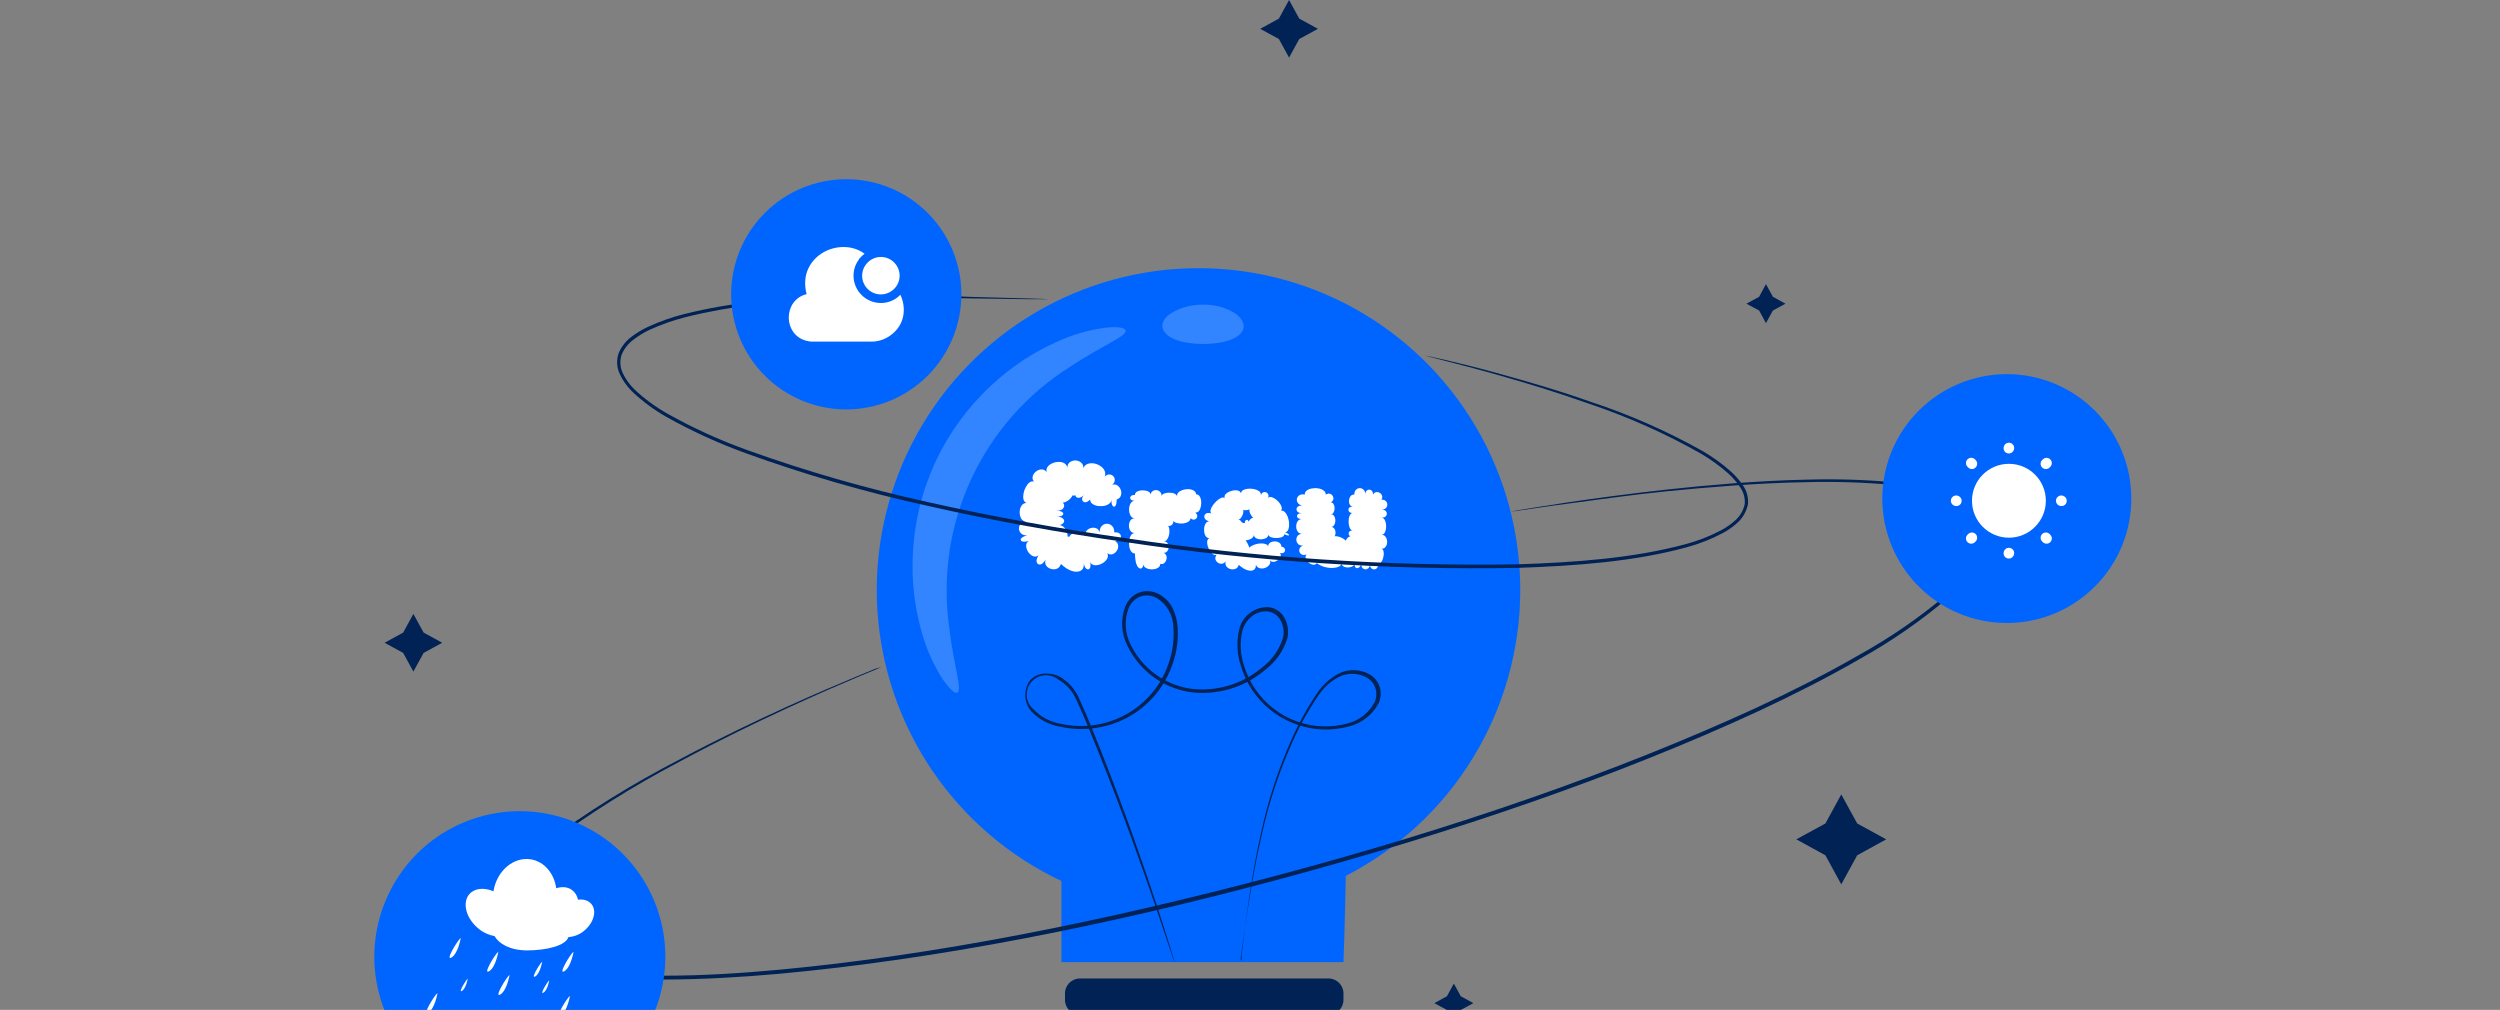 <svg width="354" height="143" viewBox="0 0 354 143" fill="none" xmlns="http://www.w3.org/2000/svg">
<rect x="0" y="0" width="354" height="143" fill="#808080" stroke="none"/>
<g clip-path="url(#clip0_1_1023)">
<path d="M215.27 83.533C215.27 75.374 213.079 67.365 208.926 60.342C204.773 53.319 198.811 47.54 191.661 43.609C184.512 39.678 176.438 37.739 168.283 37.994C160.128 38.25 152.192 40.69 145.302 45.061C138.413 49.431 132.823 55.572 129.118 62.841C125.412 70.11 123.727 78.241 124.237 86.383C124.748 94.526 127.436 102.383 132.02 109.132C136.604 115.881 142.917 121.276 150.298 124.752V136.241H190.238C190.238 136.241 190.474 129.793 190.56 124.032C198.003 120.204 204.246 114.399 208.605 107.254C212.964 100.11 215.27 91.902 215.27 83.533Z" fill="#0065FF"/>
<path d="M175.792 136.059C175.792 136.059 175.792 135.866 175.792 135.489C175.792 135.113 175.9 134.554 175.986 133.845C176.158 132.405 176.416 130.277 176.813 127.547C177.211 124.817 177.759 121.474 178.63 117.637C179.583 113.286 180.969 109.04 182.768 104.965C183.807 102.582 185.059 100.298 186.508 98.14C187.296 96.962 188.368 96.001 189.625 95.346C190.301 95.024 191.044 94.869 191.792 94.893C192.54 94.917 193.271 95.121 193.924 95.485C194.622 95.879 195.142 96.525 195.375 97.291C195.608 98.069 195.539 98.905 195.182 99.634C194.42 101.04 193.17 102.118 191.667 102.665C188.542 103.7 185.134 103.456 182.187 101.988C180.652 101.227 179.288 100.16 178.18 98.853C177.071 97.547 176.24 96.028 175.739 94.389C175.154 92.698 175.061 90.875 175.47 89.133C175.686 88.208 176.217 87.388 176.972 86.811C177.727 86.235 178.659 85.938 179.608 85.973C180.099 86.023 180.569 86.196 180.975 86.476C181.381 86.756 181.709 87.134 181.93 87.575C182.374 88.439 182.504 89.431 182.295 90.38C181.729 92.196 180.599 93.784 179.071 94.916C177.614 96.143 175.917 97.05 174.087 97.58C172.258 98.109 170.338 98.249 168.452 97.99C166.561 97.69 164.771 96.936 163.235 95.793C161.7 94.649 160.466 93.149 159.638 91.423C159.209 90.575 158.959 89.647 158.906 88.698C158.852 87.749 158.995 86.8 159.326 85.909C159.501 85.452 159.769 85.036 160.113 84.688C160.458 84.34 160.87 84.068 161.326 83.888C161.785 83.731 162.272 83.673 162.756 83.718C163.239 83.762 163.708 83.908 164.131 84.146C164.965 84.596 165.637 85.295 166.055 86.145C166.454 86.97 166.691 87.864 166.753 88.779C166.875 90.542 166.638 92.312 166.055 93.981C164.96 97.258 162.652 99.992 159.606 101.622C156.716 103.155 153.376 103.612 150.18 102.912C148.612 102.667 147.169 101.911 146.074 100.763C145.541 100.168 145.226 99.41 145.181 98.613C145.136 97.816 145.364 97.028 145.827 96.377C146.083 96.082 146.396 95.842 146.746 95.67C147.097 95.498 147.479 95.399 147.869 95.378C148.61 95.33 149.35 95.474 150.019 95.797C151.265 96.509 152.246 97.606 152.813 98.925C153.952 101.397 154.877 103.794 155.801 106.083C159.445 115.272 162.035 122.839 163.765 128.073C164.625 130.696 165.27 132.749 165.7 134.135C165.904 134.812 166.055 135.339 166.173 135.715C166.291 136.091 166.313 136.263 166.313 136.263C166.313 136.263 166.237 136.091 166.119 135.737L165.593 134.167C165.12 132.77 164.432 130.75 163.561 128.149C161.766 122.925 159.122 115.391 155.436 106.233C154.501 103.955 153.555 101.526 152.426 99.118C151.9 97.89 150.986 96.867 149.825 96.206C149.255 95.754 148.529 95.547 147.806 95.63C147.084 95.714 146.424 96.081 145.972 96.651C145.52 97.222 145.313 97.948 145.397 98.671C145.481 99.393 145.848 100.053 146.418 100.505C147.45 101.57 148.801 102.272 150.266 102.504C153.346 103.17 156.562 102.717 159.337 101.225C162.252 99.648 164.454 97.019 165.496 93.873C166.052 92.273 166.275 90.576 166.151 88.886C166.149 88.047 165.934 87.222 165.526 86.489C165.118 85.756 164.531 85.138 163.819 84.694C163.465 84.492 163.072 84.368 162.666 84.329C162.261 84.29 161.851 84.338 161.465 84.469C161.081 84.621 160.733 84.853 160.444 85.15C160.155 85.446 159.932 85.8 159.789 86.188C159.486 87.009 159.357 87.883 159.409 88.756C159.46 89.629 159.692 90.482 160.09 91.261C160.883 92.901 162.06 94.325 163.522 95.412C164.983 96.499 166.685 97.217 168.484 97.506C170.293 97.751 172.133 97.615 173.886 97.106C175.639 96.597 177.266 95.726 178.662 94.55C180.085 93.495 181.139 92.016 181.672 90.326C181.862 89.505 181.752 88.643 181.36 87.897C181.183 87.536 180.918 87.226 180.589 86.995C180.26 86.764 179.878 86.619 179.479 86.575C178.657 86.52 177.846 86.782 177.211 87.306C176.574 87.833 176.119 88.548 175.911 89.348C175.533 90.988 175.623 92.701 176.169 94.292C176.647 95.863 177.439 97.32 178.498 98.574C179.556 99.829 180.859 100.855 182.327 101.59C185.141 102.999 188.396 103.242 191.388 102.267C192.762 101.763 193.908 100.778 194.612 99.494C194.917 98.877 194.976 98.167 194.776 97.508C194.577 96.85 194.134 96.291 193.537 95.948C192.945 95.621 192.284 95.44 191.607 95.417C190.931 95.395 190.26 95.532 189.647 95.819C188.454 96.436 187.437 97.346 186.691 98.463C185.245 100.588 183.993 102.84 182.951 105.191C181.147 109.24 179.743 113.455 178.759 117.777C177.867 121.592 177.297 124.913 176.856 127.643C176.416 130.373 176.136 132.469 175.921 133.931C175.814 134.63 175.739 135.178 175.685 135.565C175.631 135.952 175.792 136.059 175.792 136.059Z" fill="#002255"/>
<path d="M188.118 138.552H152.918C151.749 138.552 150.801 139.499 150.801 140.669V141.582C150.801 142.752 151.749 143.7 152.918 143.7H188.118C189.287 143.7 190.235 142.752 190.235 141.582V140.669C190.235 139.499 189.287 138.552 188.118 138.552Z" fill="#002255"/>
<g opacity="0.2">
<path d="M159.38 46.796C159.574 47.624 156.156 48.849 151.47 51.966C145.396 55.806 140.557 61.313 137.528 67.829C134.5 74.345 133.411 81.595 134.391 88.714C135.025 94.27 136.315 97.699 135.552 98.086C135.229 98.247 134.477 97.613 133.488 96.183C132.165 94.118 131.161 91.864 130.511 89.498C129.499 85.962 129.074 82.284 129.254 78.611C129.439 74.053 130.523 69.578 132.443 65.441C134.363 61.303 137.082 57.586 140.442 54.503C143.13 51.995 146.213 49.947 149.567 48.441C151.791 47.403 154.162 46.714 156.596 46.399C158.316 46.216 159.294 46.388 159.38 46.796Z" fill="white"/>
</g>
<g opacity="0.2">
<path d="M176.093 46.421C175.782 47.947 173.224 48.71 170.332 48.71C167.441 48.71 164.905 47.893 164.604 46.367C164.475 45.604 165.012 44.798 166.055 44.217C167.368 43.487 168.851 43.116 170.354 43.143C171.857 43.11 173.342 43.481 174.653 44.217C175.696 44.852 176.222 45.722 176.093 46.421Z" fill="white"/>
</g>
<path d="M124.847 94.432L123.966 94.819L121.386 95.894C119.118 96.85 115.776 98.29 111.53 100.247C107.285 102.203 102.115 104.685 96.257 107.835C89.575 111.338 83.181 115.367 77.136 119.883C75.441 121.172 73.839 122.58 72.343 124.096C71.56 124.876 70.841 125.717 70.193 126.611C69.554 127.493 69.1 128.495 68.861 129.556C68.766 130.098 68.785 130.653 68.919 131.186C69.052 131.72 69.296 132.219 69.634 132.652C70.349 133.543 71.243 134.275 72.257 134.801C74.403 135.875 76.695 136.624 79.06 137.026C84.062 137.877 89.132 138.255 94.204 138.155C99.428 138.155 104.823 137.822 110.326 137.316C132.349 135.264 156.285 130.502 180.941 123.935C205.597 117.368 228.705 109.425 248.804 100.171C253.812 97.839 258.627 95.399 263.163 92.787C267.598 90.337 271.781 87.457 275.652 84.189C277.485 82.646 279.047 80.808 280.274 78.751C280.834 77.765 281.151 76.659 281.198 75.526C281.182 74.418 280.74 73.36 279.962 72.57C278.294 71.123 276.273 70.141 274.105 69.722C272.034 69.211 269.929 68.852 267.806 68.647C263.847 68.297 259.871 68.172 255.897 68.271C252.125 68.336 248.578 68.529 245.268 68.766C238.636 69.249 232.95 69.84 228.307 70.475C223.664 71.109 220.064 71.549 217.624 71.925L214.851 72.334L213.905 72.452L214.84 72.269L217.613 71.818C220.042 71.42 223.632 70.872 228.275 70.26C232.918 69.647 238.615 68.97 245.246 68.454C248.557 68.207 252.114 67.992 255.887 67.916C259.874 67.8 263.864 67.915 267.838 68.26C269.983 68.46 272.11 68.819 274.201 69.335C276.45 69.771 278.544 70.79 280.274 72.291C281.131 73.147 281.621 74.304 281.639 75.515C281.608 76.733 281.272 77.923 280.661 78.976C279.424 81.09 277.836 82.976 275.964 84.554C272.075 87.865 267.87 90.784 263.41 93.271C258.864 95.894 254.038 98.344 249.019 100.687C228.898 109.995 205.769 117.884 181.091 124.526C156.414 131.169 132.435 135.855 110.369 137.886C104.856 138.38 99.449 138.681 94.247 138.703C89.142 138.793 84.039 138.401 79.007 137.531C76.596 137.126 74.262 136.354 72.085 135.242C71.009 134.684 70.067 133.899 69.323 132.942C68.975 132.446 68.707 131.898 68.527 131.319C68.527 131.018 68.431 130.706 68.398 130.405C68.366 130.105 68.398 129.804 68.484 129.513C68.753 128.38 69.254 127.315 69.957 126.386C70.607 125.476 71.325 124.617 72.106 123.817C73.622 122.271 75.246 120.834 76.965 119.518C83.03 115.031 89.445 111.037 96.15 107.577C102.018 104.449 107.199 101.998 111.466 100.053C115.733 98.108 119.086 96.721 121.375 95.754L123.976 94.679C124.535 94.539 124.847 94.432 124.847 94.432Z" fill="#002255"/>
<path d="M65.808 154.535C63.302 153.513 61.021 152.007 59.098 150.103C57.175 148.199 55.646 145.934 54.599 143.438C53.553 140.941 53.01 138.263 53 135.557C52.991 132.85 53.515 130.168 54.544 127.665C55.567 125.159 57.073 122.88 58.978 120.957C60.882 119.035 63.147 117.507 65.643 116.46C68.139 115.414 70.817 114.87 73.523 114.86C76.229 114.85 78.91 115.374 81.414 116.401C83.919 117.425 86.197 118.932 88.119 120.837C90.041 122.742 91.568 125.006 92.614 127.502C93.66 129.997 94.204 132.674 94.215 135.38C94.226 138.086 93.704 140.767 92.678 143.271C91.655 145.776 90.149 148.056 88.244 149.978C86.34 151.901 84.075 153.429 81.579 154.475C79.083 155.522 76.406 156.065 73.699 156.076C70.993 156.086 68.312 155.562 65.808 154.535Z" fill="#0065FF"/>
<path d="M83.745 128.009C83.316 127.492 82.613 127.294 81.843 127.397C81.741 126.849 81.437 126.358 80.992 126.022C80.38 125.575 79.577 125.52 78.761 125.771C78.47 123.698 77.105 122.019 75.213 121.69C72.768 121.266 70.387 123.254 69.887 126.127C69.887 126.155 69.887 126.182 69.887 126.21C68.577 125.645 67.23 125.748 66.479 126.592C65.445 127.753 65.932 129.877 67.566 131.33C68.253 131.96 69.105 132.382 70.023 132.547C70.633 133.616 72.201 134.572 74.628 134.577C77.368 134.577 80.101 133.914 80.493 132.69C81.326 132.635 82.119 132.311 82.751 131.766C84.089 130.647 84.538 128.968 83.745 128.009Z" fill="white"/>
<path d="M65.247 132.798C64.745 133.202 62.988 136.15 63.937 135.578C64.886 135.006 65.247 132.798 65.247 132.798Z" fill="#FBFDFF"/>
<path d="M66.238 138.57C65.922 138.821 64.831 140.671 65.418 140.309C66.005 139.948 66.238 138.57 66.238 138.57Z" fill="#FBFDFF"/>
<path d="M77.772 138.823C77.456 139.073 76.365 140.921 76.954 140.562C77.544 140.203 77.772 138.823 77.772 138.823Z" fill="#FBFDFF"/>
<path d="M72.159 138.038C71.657 138.439 69.9 141.391 70.849 140.816C71.797 140.241 72.159 138.038 72.159 138.038Z" fill="#FBFDFF"/>
<path d="M81.221 134.748C80.719 135.149 78.962 138.098 79.911 137.526C80.859 136.953 81.221 134.748 81.221 134.748Z" fill="#FBFDFF"/>
<path d="M80.706 141.007C80.204 141.408 78.447 144.359 79.398 143.785C80.35 143.21 80.706 141.007 80.706 141.007Z" fill="#FBFDFF"/>
<path d="M76.781 136.165C76.4 136.466 75.085 138.695 75.795 138.261C76.505 137.826 76.781 136.165 76.781 136.165Z" fill="#FBFDFF"/>
<path d="M70.57 134.748C70.068 135.149 68.311 138.098 69.26 137.526C70.208 136.953 70.57 134.748 70.57 134.748Z" fill="#FBFDFF"/>
<path d="M61.95 140.61C61.448 141.012 59.691 143.96 60.642 143.388C61.593 142.816 61.95 140.61 61.95 140.61Z" fill="#FBFDFF"/>
<path d="M284.17 88.218C279.494 88.218 275.009 86.362 271.702 83.056C268.394 79.751 266.535 75.267 266.532 70.592C266.538 65.918 268.399 61.437 271.706 58.134C275.013 54.831 279.496 52.976 284.17 52.976C288.845 52.978 293.329 54.838 296.634 58.145C299.94 61.453 301.796 65.937 301.796 70.613C301.791 75.284 299.931 79.762 296.626 83.063C293.321 86.364 288.841 88.218 284.17 88.218Z" fill="#0065FF"/>
<path d="M284.463 76.136C287.351 76.136 289.692 73.794 289.692 70.906C289.692 68.018 287.351 65.677 284.463 65.677C281.574 65.677 279.233 68.018 279.233 70.906C279.233 73.794 281.574 76.136 284.463 76.136Z" fill="white"/>
<path d="M284.462 79.094C284.051 79.094 283.715 78.787 283.715 78.377V78.317C283.715 77.906 284.051 77.57 284.462 77.57C284.873 77.57 285.209 77.906 285.209 78.317C285.209 78.728 284.873 79.094 284.462 79.094ZM289.796 76.987C289.602 76.987 289.415 76.912 289.266 76.77L289.169 76.673C288.878 76.382 288.878 75.911 289.169 75.62C289.46 75.329 289.931 75.329 290.222 75.62L290.319 75.717C290.611 76.008 290.611 76.479 290.319 76.77C290.178 76.912 289.991 76.987 289.796 76.987ZM279.128 76.987C278.934 76.987 278.747 76.912 278.598 76.77C278.306 76.479 278.306 76.008 278.598 75.717L278.695 75.62C278.986 75.329 279.457 75.329 279.748 75.62C280.039 75.911 280.039 76.382 279.748 76.673L279.651 76.77C279.509 76.912 279.315 76.987 279.128 76.987ZM291.933 71.653H291.873C291.462 71.653 291.126 71.317 291.126 70.906C291.126 70.495 291.462 70.159 291.873 70.159C292.284 70.159 292.65 70.495 292.65 70.906C292.65 71.317 292.344 71.653 291.933 71.653ZM277.051 71.653H276.991C276.58 71.653 276.244 71.317 276.244 70.906C276.244 70.495 276.58 70.159 276.991 70.159C277.402 70.159 277.768 70.495 277.768 70.906C277.768 71.317 277.462 71.653 277.051 71.653ZM289.699 66.416C289.505 66.416 289.318 66.341 289.169 66.199C288.878 65.908 288.878 65.437 289.169 65.146L289.266 65.049C289.557 64.757 290.028 64.757 290.319 65.049C290.611 65.34 290.611 65.811 290.319 66.102L290.222 66.199C290.08 66.341 289.894 66.416 289.699 66.416ZM279.225 66.416C279.031 66.416 278.844 66.341 278.695 66.199L278.598 66.094C278.306 65.803 278.306 65.332 278.598 65.041C278.889 64.75 279.36 64.75 279.651 65.041L279.748 65.138C280.039 65.43 280.039 65.9 279.748 66.192C279.606 66.341 279.412 66.416 279.225 66.416ZM284.462 64.212C284.051 64.212 283.715 63.906 283.715 63.495V63.435C283.715 63.024 284.051 62.688 284.462 62.688C284.873 62.688 285.209 63.024 285.209 63.435C285.209 63.846 284.873 64.212 284.462 64.212Z" fill="white"/>
<path d="M250.061 40.23L251.039 42.025L252.824 43.003L251.039 43.97L250.061 45.755L249.094 43.97L247.299 43.003L249.094 42.025L250.061 40.23Z" fill="#002255"/>
<path d="M205.865 139.272L206.843 141.067L208.628 142.045L206.843 143.013L205.865 144.808L204.887 143.013L203.103 142.045L204.887 141.067L205.865 139.272Z" fill="#002255"/>
<path d="M58.532 86.93L59.983 89.574L62.616 91.014L59.983 92.454L58.532 95.098L57.091 92.454L54.458 91.014L57.091 89.574L58.532 86.93Z" fill="#002255"/>
<path d="M182.531 0L183.972 2.633L186.616 4.084L183.972 5.524L182.531 8.158L181.091 5.524L178.447 4.084L181.091 2.633L182.531 0Z" fill="#002255"/>
<path d="M260.723 112.489L262.98 116.605L267.086 118.851L262.98 121.108L260.723 125.225L258.477 121.108L254.36 118.851L258.477 116.605L260.723 112.489Z" fill="#002255"/>
<path d="M150.221 79.852C150.124 80.185 149.944 80.407 149.68 80.519C149.416 80.63 149.138 80.644 148.846 80.56C148.568 80.491 148.339 80.345 148.158 80.123C147.992 79.886 147.957 79.595 148.054 79.247C147.804 79.664 147.554 79.893 147.304 79.935C147.054 79.963 146.887 79.859 146.804 79.622C146.721 79.372 146.804 79.046 147.054 78.643C146.804 78.824 146.54 78.858 146.262 78.747C145.998 78.622 145.776 78.428 145.595 78.164C145.415 77.886 145.317 77.601 145.304 77.309C145.29 77.018 145.408 76.781 145.658 76.601C145.213 76.726 144.894 76.74 144.699 76.642C144.519 76.545 144.484 76.413 144.595 76.247C144.72 76.066 145.012 75.92 145.47 75.809C145.095 75.823 144.81 75.74 144.616 75.559C144.421 75.378 144.31 75.163 144.282 74.913C144.269 74.649 144.345 74.413 144.512 74.204C144.692 73.996 144.97 73.878 145.345 73.85C145.026 73.85 144.783 73.718 144.616 73.454C144.463 73.176 144.387 72.871 144.387 72.537C144.387 72.19 144.47 71.885 144.637 71.621C144.803 71.356 145.047 71.225 145.366 71.225C145.144 71.141 144.998 70.975 144.928 70.725C144.873 70.474 144.873 70.197 144.928 69.891C144.984 69.571 145.088 69.273 145.241 68.995C145.394 68.703 145.568 68.481 145.762 68.328C145.97 68.161 146.186 68.12 146.408 68.203C146.214 67.939 146.158 67.675 146.241 67.411C146.325 67.147 146.484 66.925 146.721 66.744C146.957 66.564 147.214 66.473 147.492 66.473C147.769 66.46 148.006 66.585 148.2 66.849C148.145 66.557 148.193 66.307 148.346 66.098C148.513 65.876 148.735 65.709 149.013 65.598C149.291 65.473 149.582 65.411 149.888 65.411C150.194 65.397 150.458 65.452 150.68 65.577C150.916 65.702 151.069 65.911 151.138 66.203C151.152 65.855 151.277 65.598 151.513 65.431C151.75 65.265 152.014 65.188 152.305 65.202C152.611 65.216 152.875 65.32 153.097 65.515C153.319 65.695 153.424 65.959 153.41 66.307C153.521 66.001 153.715 65.8 153.993 65.702C154.271 65.591 154.57 65.564 154.889 65.619C155.223 65.675 155.521 65.793 155.785 65.973C156.063 66.14 156.265 66.355 156.39 66.619C156.528 66.883 156.542 67.168 156.431 67.474C156.654 67.265 156.876 67.168 157.098 67.182C157.32 67.196 157.501 67.279 157.64 67.432C157.793 67.585 157.862 67.772 157.848 67.995C157.848 68.217 157.73 68.432 157.494 68.641C157.8 68.557 158.057 68.599 158.265 68.766C158.487 68.932 158.64 69.155 158.723 69.433C158.807 69.696 158.8 69.953 158.703 70.204C158.619 70.454 158.425 70.627 158.119 70.725C158.119 71.183 158.057 71.489 157.932 71.641C157.807 71.794 157.682 71.794 157.557 71.641C157.431 71.489 157.369 71.183 157.369 70.725C157.369 70.975 157.265 71.176 157.056 71.329C156.862 71.482 156.612 71.586 156.306 71.641C156.014 71.683 155.716 71.683 155.41 71.641C155.118 71.586 154.868 71.482 154.66 71.329C154.465 71.176 154.368 70.975 154.368 70.725C154.09 71.016 153.84 71.148 153.618 71.12C153.396 71.079 153.264 70.947 153.222 70.725C153.194 70.502 153.319 70.252 153.597 69.974C153.278 70.335 152.979 70.509 152.701 70.495C152.437 70.467 152.284 70.329 152.243 70.079C152.118 70.217 152 70.231 151.888 70.12C151.763 70.384 151.569 70.62 151.305 70.829C151.055 71.023 150.784 71.141 150.492 71.183C150.728 71.405 150.756 71.655 150.576 71.933C150.409 72.211 150.055 72.336 149.513 72.308C149.985 72.322 150.298 72.398 150.451 72.537C150.603 72.676 150.603 72.815 150.451 72.954C150.298 73.093 149.985 73.162 149.513 73.162C149.957 73.149 150.277 73.225 150.471 73.392C150.666 73.545 150.728 73.718 150.659 73.913C150.59 74.107 150.388 74.253 150.055 74.35C150.388 74.392 150.659 74.587 150.867 74.934C151.09 75.281 151.187 75.621 151.159 75.955C151.242 75.941 151.312 75.976 151.368 76.059C151.52 75.781 151.75 75.573 152.055 75.434C152.375 75.281 152.687 75.233 152.993 75.288C153.312 75.344 153.563 75.538 153.743 75.871C153.674 75.58 153.715 75.337 153.868 75.142C154.035 74.948 154.243 74.823 154.493 74.767C154.757 74.698 155.007 74.712 155.243 74.809C155.48 74.906 155.632 75.1 155.702 75.392C155.702 74.989 155.806 74.684 156.014 74.475C156.223 74.267 156.466 74.163 156.744 74.163C157.022 74.163 157.265 74.267 157.473 74.475C157.682 74.684 157.786 74.989 157.786 75.392C158.175 75.351 158.446 75.427 158.598 75.621C158.751 75.816 158.772 76.024 158.661 76.247C158.55 76.455 158.293 76.573 157.89 76.601C158.168 76.781 158.314 77.004 158.328 77.268C158.355 77.518 158.293 77.761 158.14 77.997C157.987 78.219 157.786 78.379 157.536 78.476C157.3 78.56 157.049 78.511 156.786 78.331C156.924 78.608 156.911 78.886 156.744 79.164C156.577 79.428 156.334 79.643 156.014 79.81C155.695 79.977 155.375 80.053 155.056 80.039C154.736 80.025 154.507 79.879 154.368 79.602C154.452 80.018 154.431 80.31 154.306 80.477C154.195 80.644 154.049 80.671 153.868 80.56C153.688 80.463 153.556 80.213 153.472 79.81C153.5 80.296 153.354 80.63 153.035 80.81C152.715 80.991 152.298 81.005 151.784 80.852C151.284 80.699 150.763 80.366 150.221 79.852Z" fill="white"/>
<path d="M160.711 78.372C160.489 78.372 160.309 78.275 160.17 78.08C160.031 77.886 159.94 77.65 159.899 77.372C159.857 77.08 159.857 76.788 159.899 76.497C159.94 76.205 160.031 75.962 160.17 75.767C160.309 75.573 160.489 75.476 160.711 75.476C160.42 75.476 160.204 75.371 160.065 75.163C159.927 74.955 159.857 74.712 159.857 74.434C159.857 74.156 159.927 73.913 160.065 73.704C160.204 73.496 160.42 73.392 160.711 73.392C160.434 73.392 160.225 73.267 160.086 73.017C159.947 72.767 159.878 72.482 159.878 72.162C159.878 71.829 159.947 71.537 160.086 71.287C160.225 71.037 160.434 70.912 160.711 70.912C160.42 70.912 160.218 70.843 160.107 70.704C160.01 70.565 160.01 70.426 160.107 70.287C160.218 70.148 160.42 70.079 160.711 70.079C160.711 69.87 160.816 69.71 161.024 69.599C161.246 69.488 161.503 69.433 161.795 69.433C162.087 69.433 162.344 69.481 162.566 69.578C162.788 69.676 162.899 69.828 162.899 70.037C162.969 69.787 163.087 69.613 163.254 69.516C163.434 69.405 163.622 69.37 163.816 69.412C164.011 69.439 164.171 69.53 164.296 69.683C164.435 69.822 164.49 70.009 164.462 70.245C164.518 70.079 164.657 69.953 164.879 69.87C165.115 69.787 165.365 69.752 165.629 69.766C165.907 69.766 166.143 69.814 166.338 69.912C166.546 70.009 166.657 70.155 166.671 70.349C166.63 70.044 166.734 69.801 166.984 69.62C167.248 69.439 167.553 69.328 167.901 69.287C168.262 69.231 168.588 69.266 168.88 69.391C169.172 69.502 169.338 69.703 169.38 69.995C169.644 70.009 169.832 70.148 169.943 70.412C170.068 70.676 170.116 70.981 170.089 71.329C170.075 71.662 169.998 71.961 169.859 72.225C169.721 72.475 169.519 72.593 169.255 72.579C169.477 72.774 169.568 72.968 169.526 73.162C169.484 73.357 169.366 73.489 169.172 73.558C168.991 73.628 168.79 73.565 168.567 73.371C168.567 73.579 168.47 73.746 168.276 73.871C168.081 73.996 167.838 74.079 167.546 74.121C167.269 74.149 166.998 74.135 166.734 74.079C166.47 74.024 166.268 73.92 166.129 73.767C166.171 73.975 166.109 74.156 165.942 74.309C165.789 74.448 165.615 74.496 165.421 74.454C165.546 74.677 165.601 74.969 165.588 75.33C165.574 75.677 165.49 75.99 165.338 76.267C165.199 76.531 165.004 76.656 164.754 76.642C164.99 76.642 165.171 76.726 165.296 76.893C165.421 77.059 165.483 77.254 165.483 77.476C165.483 77.684 165.421 77.872 165.296 78.039C165.171 78.205 164.99 78.289 164.754 78.289C164.962 78.358 165.094 78.49 165.15 78.685C165.219 78.865 165.219 79.06 165.15 79.268C165.094 79.463 164.99 79.622 164.837 79.748C164.685 79.873 164.504 79.9 164.296 79.831C164.296 80.095 164.178 80.289 163.941 80.414C163.705 80.553 163.427 80.623 163.108 80.623C162.788 80.623 162.504 80.553 162.253 80.414C162.017 80.289 161.899 80.095 161.899 79.831C161.899 80.095 161.844 80.282 161.732 80.394C161.621 80.519 161.482 80.539 161.316 80.456C161.163 80.373 161.024 80.164 160.899 79.831C160.788 79.497 160.725 79.011 160.711 78.372Z" fill="white"/>
<path d="M175.415 79.977C175.331 80.268 175.178 80.456 174.956 80.539C174.734 80.637 174.498 80.65 174.248 80.581C174.011 80.525 173.817 80.4 173.664 80.206C173.511 80.011 173.477 79.768 173.56 79.477C173.407 79.685 173.226 79.803 173.018 79.831C172.81 79.845 172.615 79.789 172.435 79.664C172.268 79.539 172.157 79.379 172.101 79.185C172.06 78.976 172.122 78.761 172.289 78.539C172.08 78.636 171.872 78.594 171.664 78.414C171.455 78.219 171.282 77.969 171.143 77.664C171.004 77.344 170.934 77.045 170.934 76.768C170.934 76.49 171.038 76.302 171.247 76.205C170.997 76.205 170.809 76.087 170.684 75.851C170.559 75.615 170.497 75.337 170.497 75.017C170.497 74.698 170.559 74.42 170.684 74.184C170.809 73.948 170.99 73.829 171.226 73.829C170.851 73.718 170.629 73.552 170.559 73.329C170.49 73.107 170.538 72.919 170.705 72.767C170.886 72.614 171.163 72.593 171.539 72.704C171.414 72.593 171.372 72.433 171.414 72.225C171.469 72.002 171.58 71.773 171.747 71.537C171.914 71.301 172.101 71.093 172.31 70.912C172.518 70.718 172.719 70.579 172.914 70.495C173.122 70.412 173.289 70.426 173.414 70.537C173.345 70.301 173.407 70.092 173.602 69.912C173.81 69.731 174.067 69.599 174.373 69.516C174.678 69.419 174.963 69.398 175.227 69.453C175.491 69.495 175.658 69.634 175.727 69.87C175.741 69.606 175.894 69.425 176.186 69.328C176.491 69.217 176.825 69.175 177.186 69.203C177.561 69.231 177.887 69.321 178.165 69.474C178.443 69.627 178.568 69.835 178.54 70.099C178.651 69.835 178.804 69.696 178.999 69.683C179.207 69.655 179.374 69.717 179.499 69.87C179.638 70.023 179.659 70.231 179.561 70.495C179.714 70.342 179.916 70.322 180.166 70.433C180.43 70.53 180.68 70.697 180.916 70.933C181.166 71.169 181.34 71.419 181.437 71.683C181.548 71.947 181.527 72.155 181.374 72.308C181.583 72.266 181.77 72.336 181.937 72.517C182.118 72.697 182.256 72.933 182.354 73.225C182.465 73.517 182.527 73.822 182.541 74.142C182.555 74.448 182.52 74.719 182.437 74.955C182.354 75.191 182.201 75.33 181.979 75.371C182.381 75.552 182.562 75.691 182.52 75.788C182.479 75.871 182.256 75.823 181.854 75.642C181.854 75.823 181.735 75.962 181.499 76.059C181.277 76.142 181.02 76.184 180.728 76.184C180.437 76.184 180.173 76.142 179.936 76.059C179.714 75.962 179.603 75.823 179.603 75.642C179.603 75.879 179.499 76.059 179.29 76.184C179.082 76.295 178.839 76.358 178.561 76.372C178.297 76.372 178.061 76.316 177.853 76.205C177.644 76.08 177.54 75.906 177.54 75.684C177.554 75.92 177.436 76.115 177.186 76.267C176.95 76.406 176.679 76.49 176.373 76.517C176.512 76.684 176.623 76.865 176.706 77.059C176.804 77.24 176.866 77.407 176.894 77.559C177.033 77.407 177.241 77.275 177.519 77.163C177.797 77.052 178.082 76.983 178.374 76.955C178.665 76.927 178.922 76.948 179.145 77.018C179.381 77.073 179.52 77.198 179.561 77.393C179.561 77.157 179.652 76.976 179.832 76.851C180.027 76.726 180.249 76.663 180.499 76.663C180.749 76.663 180.964 76.726 181.145 76.851C181.34 76.976 181.437 77.157 181.437 77.393C181.715 77.448 181.881 77.566 181.937 77.747C181.992 77.914 181.958 78.067 181.833 78.205C181.708 78.331 181.513 78.365 181.249 78.31C181.374 78.49 181.395 78.678 181.312 78.872C181.228 79.053 181.089 79.213 180.895 79.352C180.714 79.477 180.52 79.546 180.312 79.56C180.117 79.574 179.957 79.497 179.832 79.331C179.916 79.595 179.874 79.824 179.707 80.018C179.554 80.213 179.346 80.352 179.082 80.435C178.818 80.519 178.561 80.519 178.311 80.435C178.075 80.366 177.915 80.199 177.832 79.935C177.86 80.31 177.755 80.567 177.519 80.706C177.297 80.845 176.991 80.852 176.602 80.727C176.227 80.616 175.831 80.366 175.415 79.977ZM176.269 74.079C176.269 73.802 176.345 73.649 176.498 73.621C176.651 73.579 176.755 73.663 176.811 73.871C176.852 73.746 176.936 73.628 177.061 73.517C177.186 73.406 177.318 73.329 177.457 73.288C177.29 73.162 177.151 72.982 177.04 72.746C176.929 72.51 176.894 72.301 176.936 72.121C176.811 72.19 176.658 72.232 176.477 72.246C176.311 72.26 176.165 72.239 176.04 72.183C176.081 72.336 176.074 72.517 176.019 72.725C175.963 72.933 175.873 73.121 175.748 73.288C175.637 73.454 175.505 73.545 175.352 73.558C175.533 73.6 175.665 73.697 175.748 73.85C175.845 74.003 176.019 74.079 176.269 74.079Z" fill="white"/>
<path d="M186.46 79.748C186.307 79.928 186.119 79.998 185.897 79.956C185.675 79.914 185.467 79.81 185.272 79.643C185.091 79.477 184.966 79.289 184.897 79.081C184.827 78.858 184.869 78.664 185.022 78.497C184.772 78.594 184.557 78.608 184.376 78.539C184.209 78.456 184.091 78.337 184.022 78.185C183.952 78.018 183.952 77.844 184.022 77.664C184.105 77.483 184.272 77.344 184.522 77.247C184.23 77.275 184.001 77.212 183.834 77.059C183.681 76.906 183.591 76.719 183.563 76.497C183.549 76.274 183.605 76.073 183.73 75.892C183.869 75.712 184.084 75.608 184.376 75.58C184.098 75.58 183.89 75.476 183.751 75.267C183.612 75.059 183.542 74.816 183.542 74.538C183.542 74.26 183.612 74.017 183.751 73.808C183.89 73.6 184.098 73.496 184.376 73.496C184.056 73.496 183.841 73.427 183.73 73.288C183.633 73.149 183.633 73.01 183.73 72.871C183.841 72.732 184.056 72.662 184.376 72.662C184.029 72.662 183.793 72.572 183.667 72.391C183.556 72.211 183.556 72.03 183.667 71.85C183.793 71.669 184.029 71.579 184.376 71.579C184.07 71.509 183.862 71.377 183.751 71.183C183.64 70.988 183.605 70.794 183.647 70.599C183.702 70.391 183.82 70.231 184.001 70.12C184.195 69.995 184.445 69.967 184.751 70.037C184.751 69.787 184.848 69.592 185.043 69.453C185.251 69.3 185.501 69.203 185.793 69.162C186.099 69.106 186.397 69.106 186.689 69.162C186.981 69.203 187.224 69.3 187.418 69.453C187.627 69.592 187.731 69.787 187.731 70.037C188.009 69.87 188.252 69.849 188.46 69.974C188.669 70.099 188.787 70.287 188.815 70.537C188.842 70.773 188.717 70.975 188.439 71.141C188.62 71.141 188.752 71.225 188.835 71.391C188.933 71.558 188.981 71.752 188.981 71.975C188.981 72.197 188.933 72.391 188.835 72.558C188.752 72.725 188.62 72.808 188.439 72.808C188.648 72.808 188.808 72.899 188.919 73.079C189.03 73.26 189.085 73.468 189.085 73.704C189.085 73.941 189.03 74.156 188.919 74.35C188.808 74.531 188.648 74.621 188.439 74.621C188.648 74.607 188.808 74.677 188.919 74.83C189.044 74.982 189.106 75.17 189.106 75.392C189.12 75.601 189.079 75.781 188.981 75.934C189.231 75.906 189.509 75.955 189.815 76.08C190.134 76.205 190.384 76.365 190.565 76.559C190.621 76.406 190.704 76.274 190.815 76.163C190.94 76.038 191.072 75.962 191.211 75.934C191.003 75.823 190.926 75.656 190.982 75.434C191.051 75.212 191.246 75.1 191.565 75.1C191.371 75.1 191.218 74.975 191.107 74.725C191.01 74.475 190.961 74.191 190.961 73.871C190.961 73.538 191.01 73.253 191.107 73.017C191.218 72.767 191.371 72.642 191.565 72.642C191.287 72.642 191.1 72.565 191.003 72.412C190.919 72.26 190.919 72.107 191.003 71.954C191.1 71.801 191.287 71.725 191.565 71.725C191.357 71.697 191.204 71.593 191.107 71.412C191.023 71.231 190.996 71.03 191.023 70.808C191.051 70.585 191.128 70.398 191.253 70.245C191.378 70.079 191.551 70.009 191.774 70.037C191.774 69.731 191.85 69.502 192.003 69.349C192.17 69.196 192.35 69.12 192.545 69.12C192.753 69.12 192.934 69.196 193.086 69.349C193.253 69.502 193.336 69.731 193.336 70.037C193.336 69.717 193.427 69.509 193.607 69.412C193.788 69.3 193.969 69.3 194.149 69.412C194.33 69.509 194.42 69.717 194.42 70.037C194.531 69.828 194.677 69.71 194.858 69.683C195.038 69.655 195.205 69.689 195.358 69.787C195.525 69.87 195.636 70.002 195.691 70.183C195.761 70.349 195.733 70.537 195.608 70.745C195.886 70.745 196.094 70.815 196.233 70.954C196.372 71.093 196.441 71.259 196.441 71.454C196.441 71.634 196.372 71.801 196.233 71.954C196.094 72.093 195.886 72.162 195.608 72.162C195.955 72.162 196.184 72.26 196.296 72.454C196.407 72.635 196.407 72.822 196.296 73.017C196.184 73.211 195.955 73.308 195.608 73.308C195.83 73.308 195.997 73.433 196.108 73.683C196.219 73.92 196.275 74.198 196.275 74.517C196.275 74.837 196.219 75.121 196.108 75.371C195.997 75.608 195.83 75.726 195.608 75.726C195.886 75.726 196.087 75.83 196.212 76.038C196.351 76.233 196.421 76.462 196.421 76.726C196.421 76.99 196.351 77.219 196.212 77.414C196.087 77.608 195.886 77.705 195.608 77.705C195.775 77.747 195.879 77.886 195.92 78.122C195.962 78.344 195.948 78.601 195.879 78.893C195.823 79.171 195.726 79.407 195.587 79.602C195.462 79.796 195.316 79.873 195.149 79.831C195.149 80.192 195.052 80.428 194.858 80.539C194.663 80.664 194.469 80.664 194.274 80.539C194.08 80.428 193.982 80.192 193.982 79.831C193.982 80.178 193.878 80.407 193.67 80.519C193.475 80.644 193.274 80.65 193.066 80.539C192.857 80.428 192.753 80.192 192.753 79.831C192.656 80.123 192.531 80.31 192.378 80.394C192.225 80.477 192.086 80.47 191.961 80.373C191.85 80.275 191.801 80.109 191.815 79.873C191.704 80.095 191.496 80.241 191.19 80.31C190.898 80.38 190.621 80.366 190.357 80.268C190.093 80.157 189.961 79.963 189.961 79.685C189.975 79.879 189.877 80.046 189.669 80.185C189.461 80.31 189.176 80.386 188.815 80.414C188.467 80.442 188.085 80.407 187.668 80.31C187.252 80.213 186.849 80.025 186.46 79.748Z" fill="white"/>
<path d="M148.525 42.368C148.525 42.368 148.277 42.368 147.783 42.368H145.633L137.325 42.25C130.146 42.164 119.688 41.702 106.908 43.142C103.569 43.514 100.258 44.11 96.999 44.926C95.277 45.37 93.597 45.963 91.979 46.7C91.16 47.087 90.385 47.563 89.669 48.119C88.946 48.653 88.381 49.374 88.035 50.204C87.743 51.06 87.793 51.996 88.175 52.816C88.579 53.666 89.129 54.441 89.798 55.105C91.226 56.454 92.814 57.623 94.527 58.587C98.132 60.61 101.9 62.329 105.791 63.725C114.16 66.732 122.716 69.195 131.403 71.098C140.421 73.14 149.857 74.849 159.574 76.235C177.821 78.973 196.262 80.203 214.711 79.911C223.191 79.643 231.317 79.03 238.604 77.074C240.383 76.604 242.103 75.933 243.731 75.075C244.513 74.657 245.236 74.136 245.88 73.527C246.471 72.939 246.878 72.192 247.052 71.377C247.124 70.552 246.908 69.728 246.439 69.045C245.975 68.337 245.426 67.687 244.805 67.11C243.583 66.024 242.259 65.06 240.85 64.23C235.816 61.383 230.522 59.022 225.04 57.179C220.225 55.47 216.011 54.213 212.551 53.224C209.09 52.235 206.381 51.547 204.543 51.074L202.458 50.537L201.749 50.343L202.469 50.483L204.619 50.956C206.467 51.397 209.176 52.031 212.647 53.009C216.119 53.987 220.354 55.159 225.19 56.878C230.705 58.693 236.032 61.036 241.097 63.875C242.536 64.711 243.887 65.69 245.128 66.799C245.771 67.383 246.342 68.044 246.826 68.766C247.349 69.531 247.592 70.454 247.514 71.377C247.331 72.297 246.887 73.144 246.235 73.817C245.569 74.463 244.816 75.012 243.999 75.451C242.339 76.336 240.583 77.028 238.765 77.514C231.413 79.514 223.277 80.126 214.775 80.416C196.292 80.736 177.813 79.521 159.531 76.784C149.857 75.386 140.345 73.677 131.306 71.614C122.597 69.705 114.023 67.224 105.64 64.187C101.736 62.777 97.954 61.048 94.333 59.017C92.569 58.013 90.933 56.797 89.464 55.395C88.757 54.687 88.179 53.862 87.755 52.955C87.32 52.028 87.266 50.967 87.605 50C87.986 49.092 88.602 48.301 89.389 47.71C90.136 47.14 90.944 46.654 91.797 46.259C93.441 45.509 95.15 44.908 96.902 44.464C100.18 43.655 103.508 43.07 106.865 42.712C116.989 41.756 127.169 41.53 137.325 42.035L145.612 42.261L147.762 42.325L148.525 42.368Z" fill="#002255"/>
<path d="M119.831 57.975C115.508 57.975 111.362 56.258 108.305 53.201C105.248 50.144 103.531 45.998 103.531 41.675C103.531 37.352 105.248 33.206 108.305 30.149C111.362 27.092 115.508 25.375 119.831 25.375C124.154 25.375 128.3 27.092 131.357 30.149C134.414 33.206 136.131 37.352 136.131 41.675C136.131 45.998 134.414 50.144 131.357 53.201C128.3 56.258 124.154 57.975 119.831 57.975Z" fill="#0065FF"/>
<path d="M127.386 39.035C127.386 39.866 127.003 40.616 126.383 41.105C125.935 41.471 125.356 41.691 124.729 41.691C123.27 41.691 122.08 40.502 122.08 39.043C122.08 38.317 122.373 37.657 122.862 37.176V37.168C123.343 36.687 124.003 36.386 124.729 36.386C126.196 36.386 127.386 37.576 127.386 39.035Z" fill="white"/>
<path d="M126.497 47.16C125.642 47.943 124.541 48.375 123.376 48.375H114.916C112.683 48.212 111.689 46.492 111.689 44.96C111.689 43.59 112.479 42.075 114.215 41.651C113.457 38.733 114.908 36.696 116.603 35.726C118.282 34.772 120.646 34.617 122.422 35.929C122.268 36.044 122.129 36.166 121.99 36.304L121.64 36.671V36.72C121.135 37.38 120.858 38.187 120.858 39.035C120.858 41.17 122.602 42.906 124.737 42.906C125.617 42.906 126.473 42.604 127.141 42.058C127.264 41.961 127.386 41.855 127.492 41.74C128.299 43.436 128.184 45.685 126.497 47.16Z" fill="white"/>
</g>
<defs>
<clipPath id="clip0_1_1023">
<rect width="354" height="143" fill="white"/>
</clipPath>
</defs>
</svg>
